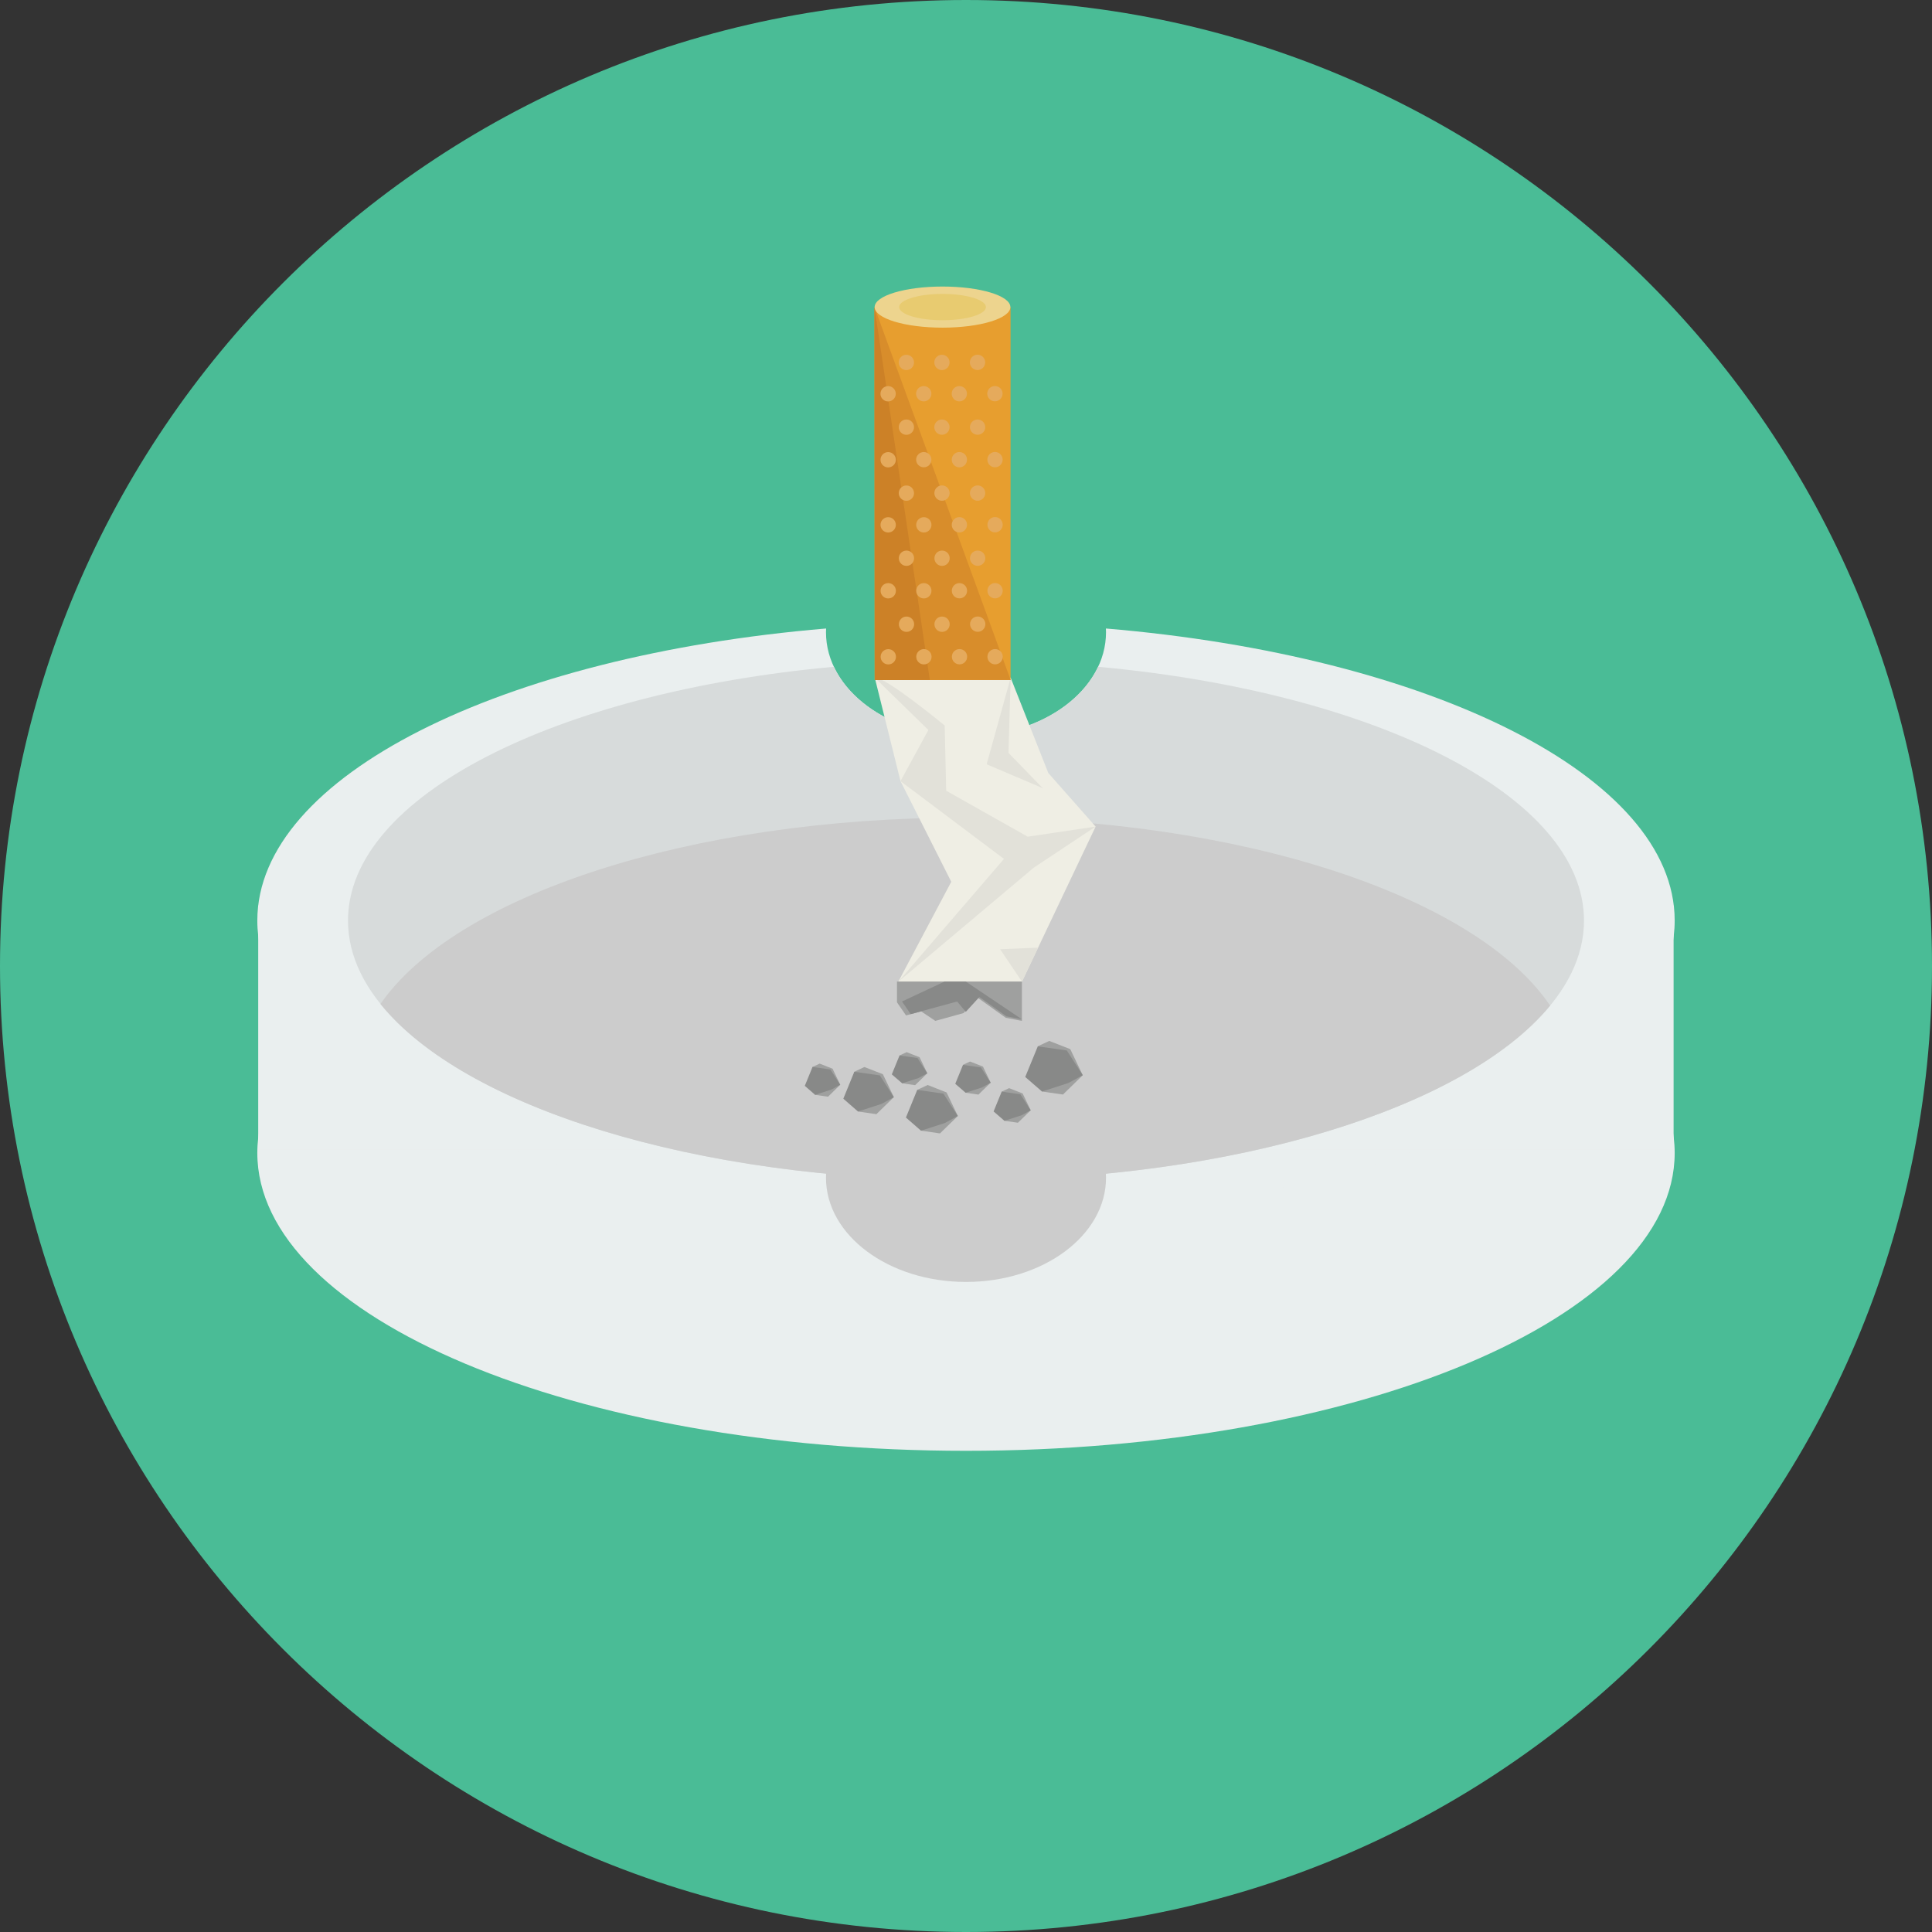 <svg width="32" height="32" viewBox="0 0 32 32" fill="none" xmlns="http://www.w3.org/2000/svg">
<rect x="0" y="0" width="32" height="32" fill="#333333" stroke="none"/>
<g clip-path="url(#clip0_403_44)">
<path d="M16 0C7.164 0 0 7.163 0 16C0 24.836 7.164 32 16 32C24.837 32 32 24.836 32 16C32 7.163 24.837 0 16 0Z" fill="#4ABC96"/>
<path d="M16 14.162C9.517 14.162 4.262 16.371 4.262 19.096C4.262 21.821 9.517 24.03 16 24.03C22.483 24.03 27.738 21.821 27.738 19.096C27.738 16.371 22.483 14.162 16 14.162Z" fill="#EAEFEF"/>
<path d="M18.317 10.41C18.318 10.431 18.319 10.451 18.319 10.472C18.319 11.425 17.281 12.197 16 12.197C14.719 12.197 13.681 11.425 13.681 10.472C13.681 10.451 13.682 10.431 13.683 10.41C8.31 10.862 4.262 12.856 4.262 15.248C4.262 17.973 9.517 20.182 16 20.182C22.483 20.182 27.738 17.973 27.738 15.248C27.738 12.856 23.69 10.862 18.317 10.41Z" fill="#EAEFEF"/>
<path d="M27.72 14.998H4.277V19.034H27.72V14.998Z" fill="#EAEFEF"/>
<path d="M18.188 11.044C17.871 11.716 17.011 12.197 16 12.197C14.989 12.197 14.129 11.715 13.812 11.044C9.21 11.465 5.764 13.187 5.764 15.248C5.764 17.624 10.347 19.55 16 19.55C21.653 19.55 26.236 17.624 26.236 15.248C26.236 13.187 22.79 11.465 18.188 11.044Z" fill="#D7DBDB"/>
<path d="M16 21.233C17.281 21.233 18.319 20.46 18.319 19.508C18.319 18.555 17.281 17.782 16 17.782C14.719 17.782 13.681 18.555 13.681 19.508C13.681 20.46 14.719 21.233 16 21.233Z" fill="#CCCCCC"/>
<path d="M15.979 13.542C11.402 13.542 7.537 14.844 6.302 16.629C7.671 18.328 11.495 19.551 16 19.551C20.48 19.551 24.288 18.34 25.675 16.656C24.46 14.857 20.579 13.542 15.979 13.542Z" fill="#CCCCCC"/>
<path d="M17.363 12.803L16.739 11.223C16.371 11.178 14.858 11.178 14.489 11.225L14.915 12.938L15.756 14.605L14.878 16.261L16.927 16.258L18.147 13.691L17.363 12.803Z" fill="#EFEEE4"/>
<path d="M16.703 12.469L16.74 11.223L16.342 12.659L17.271 13.054L16.703 12.469Z" fill="#E2E1D9"/>
<path d="M16.565 15.722L16.927 16.259L17.194 15.696L16.565 15.722Z" fill="#E2E1D9"/>
<path d="M17.022 13.858L15.672 13.097L15.647 12.017C15.647 12.017 14.662 11.203 14.489 11.225L15.377 12.091L14.915 12.938L16.629 14.226L14.878 16.261L17.12 14.373L18.147 13.691L17.022 13.858Z" fill="#E2E1D9"/>
<path d="M16.738 5.086H14.487V11.263H16.738V5.086Z" fill="#E79E2F"/>
<path d="M14.484 5.087L14.489 11.264L16.739 11.262L14.484 5.087Z" fill="#D88D2B"/>
<path d="M14.484 5.087L14.489 11.264L15.401 11.262L14.484 5.087Z" fill="#CC8127"/>
<path d="M15.611 5.427C16.232 5.427 16.735 5.274 16.735 5.086C16.735 4.898 16.232 4.746 15.611 4.746C14.99 4.746 14.487 4.898 14.487 5.086C14.487 5.274 14.99 5.427 15.611 5.427Z" fill="#EDD48E"/>
<path d="M15.611 5.304C16.009 5.304 16.33 5.206 16.33 5.086C16.33 4.966 16.009 4.868 15.611 4.868C15.214 4.868 14.893 4.966 14.893 5.086C14.893 5.206 15.214 5.304 15.611 5.304Z" fill="#E8CB70"/>
<path d="M16.482 11.004C16.552 11.004 16.609 10.947 16.609 10.877C16.609 10.807 16.552 10.751 16.482 10.751C16.412 10.751 16.355 10.807 16.355 10.877C16.355 10.947 16.412 11.004 16.482 11.004Z" fill="#E5AA5C"/>
<path d="M15.893 11.004C15.963 11.004 16.019 10.947 16.019 10.877C16.019 10.807 15.963 10.751 15.893 10.751C15.822 10.751 15.766 10.807 15.766 10.877C15.766 10.947 15.822 11.004 15.893 11.004Z" fill="#E5AA5C"/>
<path d="M15.303 11.005C15.373 11.005 15.43 10.948 15.43 10.878C15.43 10.808 15.373 10.751 15.303 10.751C15.233 10.751 15.176 10.808 15.176 10.878C15.176 10.948 15.233 11.005 15.303 11.005Z" fill="#E5AA5C"/>
<path d="M14.713 11.005C14.783 11.005 14.84 10.948 14.84 10.878C14.84 10.808 14.783 10.752 14.713 10.752C14.643 10.752 14.586 10.808 14.586 10.878C14.586 10.948 14.643 11.005 14.713 11.005Z" fill="#E5AA5C"/>
<path d="M16.481 9.911C16.551 9.911 16.608 9.854 16.608 9.784C16.608 9.714 16.551 9.657 16.481 9.657C16.411 9.657 16.355 9.714 16.355 9.784C16.355 9.854 16.411 9.911 16.481 9.911Z" fill="#E5AA5C"/>
<path d="M15.892 9.911C15.962 9.911 16.018 9.855 16.018 9.785C16.018 9.715 15.962 9.658 15.892 9.658C15.821 9.658 15.765 9.715 15.765 9.785C15.765 9.855 15.821 9.911 15.892 9.911Z" fill="#E5AA5C"/>
<path d="M15.302 9.912C15.372 9.912 15.428 9.855 15.428 9.785C15.428 9.715 15.372 9.658 15.302 9.658C15.232 9.658 15.175 9.715 15.175 9.785C15.175 9.855 15.232 9.912 15.302 9.912Z" fill="#E5AA5C"/>
<path d="M14.712 9.912C14.782 9.912 14.839 9.855 14.839 9.785C14.839 9.715 14.782 9.658 14.712 9.658C14.642 9.658 14.585 9.715 14.585 9.785C14.585 9.855 14.642 9.912 14.712 9.912Z" fill="#E5AA5C"/>
<path d="M16.481 8.818C16.551 8.818 16.608 8.761 16.608 8.691C16.608 8.621 16.551 8.564 16.481 8.564C16.411 8.564 16.355 8.621 16.355 8.691C16.355 8.761 16.411 8.818 16.481 8.818Z" fill="#E5AA5C"/>
<path d="M15.89 8.819C15.961 8.819 16.017 8.762 16.017 8.692C16.017 8.622 15.961 8.565 15.89 8.565C15.82 8.565 15.764 8.622 15.764 8.692C15.764 8.762 15.82 8.819 15.89 8.819Z" fill="#E5AA5C"/>
<path d="M15.302 8.82C15.372 8.82 15.428 8.763 15.428 8.693C15.428 8.623 15.372 8.566 15.302 8.566C15.232 8.566 15.175 8.623 15.175 8.693C15.175 8.763 15.232 8.82 15.302 8.82Z" fill="#E5AA5C"/>
<path d="M14.711 8.82C14.781 8.82 14.838 8.763 14.838 8.693C14.838 8.623 14.781 8.566 14.711 8.566C14.641 8.566 14.584 8.623 14.584 8.693C14.584 8.763 14.641 8.82 14.711 8.82Z" fill="#E5AA5C"/>
<path d="M16.194 10.211C16.124 10.211 16.067 10.268 16.067 10.338C16.068 10.408 16.125 10.465 16.195 10.465C16.265 10.465 16.321 10.408 16.321 10.338C16.321 10.268 16.264 10.211 16.194 10.211Z" fill="#E5AA5C"/>
<path d="M15.603 10.466C15.674 10.466 15.73 10.409 15.73 10.339C15.73 10.269 15.674 10.212 15.603 10.212C15.533 10.212 15.477 10.269 15.477 10.339C15.477 10.409 15.533 10.466 15.603 10.466Z" fill="#E5AA5C"/>
<path d="M15.015 10.466C15.085 10.466 15.141 10.409 15.141 10.339C15.141 10.269 15.085 10.212 15.015 10.212C14.944 10.212 14.888 10.269 14.888 10.339C14.888 10.409 14.944 10.466 15.015 10.466Z" fill="#E5AA5C"/>
<path d="M16.193 9.372C16.263 9.372 16.32 9.316 16.32 9.246C16.32 9.175 16.263 9.119 16.193 9.119C16.123 9.119 16.066 9.175 16.066 9.246C16.066 9.316 16.123 9.372 16.193 9.372Z" fill="#E5AA5C"/>
<path d="M15.603 9.373C15.674 9.373 15.73 9.316 15.73 9.246C15.73 9.176 15.674 9.119 15.603 9.119C15.533 9.119 15.477 9.176 15.477 9.246C15.477 9.316 15.533 9.373 15.603 9.373Z" fill="#E5AA5C"/>
<path d="M15.014 9.373C15.084 9.373 15.14 9.316 15.14 9.246C15.14 9.176 15.084 9.119 15.014 9.119C14.944 9.119 14.887 9.176 14.887 9.246C14.887 9.316 14.944 9.373 15.014 9.373Z" fill="#E5AA5C"/>
<path d="M16.48 7.486C16.41 7.486 16.354 7.543 16.354 7.613C16.354 7.683 16.41 7.74 16.481 7.74C16.55 7.74 16.607 7.683 16.607 7.613C16.607 7.543 16.55 7.486 16.48 7.486Z" fill="#E5AA5C"/>
<path d="M15.89 7.487C15.82 7.487 15.764 7.544 15.764 7.614C15.764 7.684 15.821 7.741 15.891 7.741C15.961 7.74 16.017 7.684 16.017 7.613C16.017 7.544 15.961 7.487 15.89 7.487Z" fill="#E5AA5C"/>
<path d="M15.301 7.74C15.371 7.74 15.427 7.684 15.427 7.614C15.427 7.544 15.371 7.487 15.301 7.487C15.231 7.487 15.174 7.544 15.174 7.614C15.174 7.684 15.231 7.74 15.301 7.74Z" fill="#E5AA5C"/>
<path d="M14.711 7.488C14.641 7.488 14.584 7.545 14.584 7.615C14.584 7.685 14.641 7.742 14.711 7.742C14.781 7.741 14.838 7.685 14.838 7.615C14.838 7.545 14.781 7.488 14.711 7.488Z" fill="#E5AA5C"/>
<path d="M16.479 6.647C16.549 6.647 16.606 6.59 16.606 6.52C16.606 6.45 16.549 6.394 16.479 6.394C16.409 6.394 16.352 6.45 16.352 6.52C16.352 6.59 16.409 6.647 16.479 6.647Z" fill="#E5AA5C"/>
<path d="M15.89 6.648C15.96 6.648 16.016 6.591 16.016 6.521C16.016 6.451 15.96 6.395 15.89 6.395C15.819 6.395 15.763 6.451 15.763 6.521C15.763 6.591 15.819 6.648 15.89 6.648Z" fill="#E5AA5C"/>
<path d="M15.3 6.648C15.37 6.648 15.427 6.591 15.427 6.521C15.427 6.451 15.37 6.395 15.3 6.395C15.23 6.395 15.173 6.451 15.173 6.521C15.173 6.591 15.23 6.648 15.3 6.648Z" fill="#E5AA5C"/>
<path d="M14.71 6.649C14.78 6.649 14.837 6.592 14.837 6.522C14.837 6.452 14.78 6.395 14.71 6.395C14.64 6.395 14.583 6.452 14.583 6.522C14.583 6.592 14.64 6.649 14.71 6.649Z" fill="#E5AA5C"/>
<path d="M16.192 8.294C16.262 8.294 16.319 8.237 16.319 8.167C16.319 8.097 16.262 8.04 16.192 8.04C16.122 8.04 16.065 8.097 16.065 8.167C16.065 8.237 16.122 8.294 16.192 8.294Z" fill="#E5AA5C"/>
<path d="M15.602 8.294C15.672 8.294 15.729 8.237 15.729 8.167C15.729 8.097 15.672 8.04 15.602 8.04C15.532 8.04 15.476 8.097 15.476 8.167C15.476 8.237 15.532 8.294 15.602 8.294Z" fill="#E5AA5C"/>
<path d="M15.013 8.295C15.083 8.295 15.139 8.238 15.139 8.168C15.139 8.098 15.083 8.041 15.013 8.041C14.943 8.041 14.886 8.098 14.886 8.168C14.886 8.238 14.943 8.295 15.013 8.295Z" fill="#E5AA5C"/>
<path d="M16.192 7.201C16.262 7.201 16.319 7.145 16.319 7.075C16.319 7.005 16.262 6.948 16.192 6.948C16.122 6.948 16.065 7.005 16.065 7.075C16.065 7.145 16.122 7.201 16.192 7.201Z" fill="#E5AA5C"/>
<path d="M15.601 7.201C15.671 7.201 15.728 7.145 15.728 7.075C15.728 7.005 15.671 6.948 15.601 6.948C15.531 6.948 15.475 7.005 15.475 7.075C15.475 7.145 15.531 7.201 15.601 7.201Z" fill="#E5AA5C"/>
<path d="M15.013 7.202C15.083 7.202 15.139 7.145 15.139 7.075C15.139 7.005 15.083 6.948 15.013 6.948C14.943 6.948 14.886 7.005 14.886 7.075C14.886 7.145 14.943 7.202 15.013 7.202Z" fill="#E5AA5C"/>
<path d="M16.191 5.875C16.121 5.875 16.064 5.932 16.064 6.002C16.064 6.073 16.121 6.129 16.191 6.129C16.261 6.129 16.318 6.072 16.318 6.002C16.318 5.932 16.261 5.875 16.191 5.875Z" fill="#E5AA5C"/>
<path d="M15.601 6.13C15.671 6.13 15.728 6.073 15.728 6.003C15.728 5.933 15.671 5.876 15.601 5.876C15.531 5.876 15.475 5.933 15.475 6.003C15.475 6.073 15.531 6.13 15.601 6.13Z" fill="#E5AA5C"/>
<path d="M15.012 6.13C15.082 6.13 15.139 6.073 15.139 6.003C15.139 5.933 15.082 5.876 15.012 5.876C14.942 5.876 14.885 5.933 14.885 6.003C14.885 6.073 14.942 6.13 15.012 6.13Z" fill="#E5AA5C"/>
<path d="M14.857 16.258V16.602L15.007 16.819L15.258 16.752L15.492 16.909L15.959 16.78L16.192 16.524L16.659 16.858L16.926 16.909V16.258H14.857Z" fill="#9FA09F"/>
<path d="M15.997 16.258H15.644L14.94 16.588L15.084 16.797L15.853 16.588L15.997 16.759L16.221 16.514L16.67 16.834L16.926 16.883L15.997 16.258Z" fill="#888988"/>
<path d="M17.727 17.377L17.379 17.241L17.189 17.33L17.259 18.079L17.606 18.129L17.934 17.809L17.727 17.377Z" fill="#9FA09F"/>
<path d="M17.67 17.399L17.189 17.331L16.981 17.838L17.259 18.079L17.698 17.937L17.934 17.809L17.67 17.399Z" fill="#888988"/>
<path d="M13.79 17.701L13.576 17.617L13.458 17.672L13.501 18.134L13.715 18.165L13.917 17.967L13.79 17.701Z" fill="#9FA09F"/>
<path d="M13.754 17.714L13.458 17.672L13.33 17.985L13.501 18.134L13.772 18.046L13.917 17.967L13.754 17.714Z" fill="#888988"/>
<path d="M14.623 17.792L14.317 17.673L14.149 17.752L14.211 18.41L14.516 18.454L14.805 18.172L14.623 17.792Z" fill="#9FA09F"/>
<path d="M14.573 17.812L14.15 17.752L13.968 18.198L14.211 18.41L14.598 18.285L14.805 18.173L14.573 17.812Z" fill="#888988"/>
<path d="M15.231 17.511L15.017 17.427L14.899 17.482L14.943 17.943L15.157 17.974L15.359 17.777L15.231 17.511Z" fill="#9FA09F"/>
<path d="M15.196 17.524L14.899 17.482L14.771 17.795L14.943 17.943L15.213 17.856L15.359 17.777L15.196 17.524Z" fill="#888988"/>
<path d="M15.678 18.094L15.365 17.971L15.192 18.052L15.255 18.727L15.569 18.773L15.865 18.484L15.678 18.094Z" fill="#9FA09F"/>
<path d="M15.626 18.114L15.192 18.052L15.005 18.51L15.255 18.728L15.651 18.6L15.864 18.484L15.626 18.114Z" fill="#888988"/>
<path d="M16.281 17.666L16.067 17.582L15.949 17.637L15.992 18.099L16.206 18.13L16.409 17.932L16.281 17.666Z" fill="#9FA09F"/>
<path d="M16.247 17.68L15.95 17.638L15.822 17.951L15.993 18.099L16.264 18.012L16.409 17.933L16.247 17.68Z" fill="#888988"/>
<path d="M16.938 18.111L16.714 18.023L16.591 18.081L16.636 18.564L16.86 18.596L17.072 18.39L16.938 18.111Z" fill="#9FA09F"/>
<path d="M16.901 18.125L16.591 18.081L16.457 18.409L16.636 18.564L16.92 18.473L17.072 18.39L16.901 18.125Z" fill="#888988"/>
</g>
<defs>
<clipPath id="clip0_403_44">
<rect width="32" height="32" fill="white"/>
</clipPath>
</defs>
</svg>
